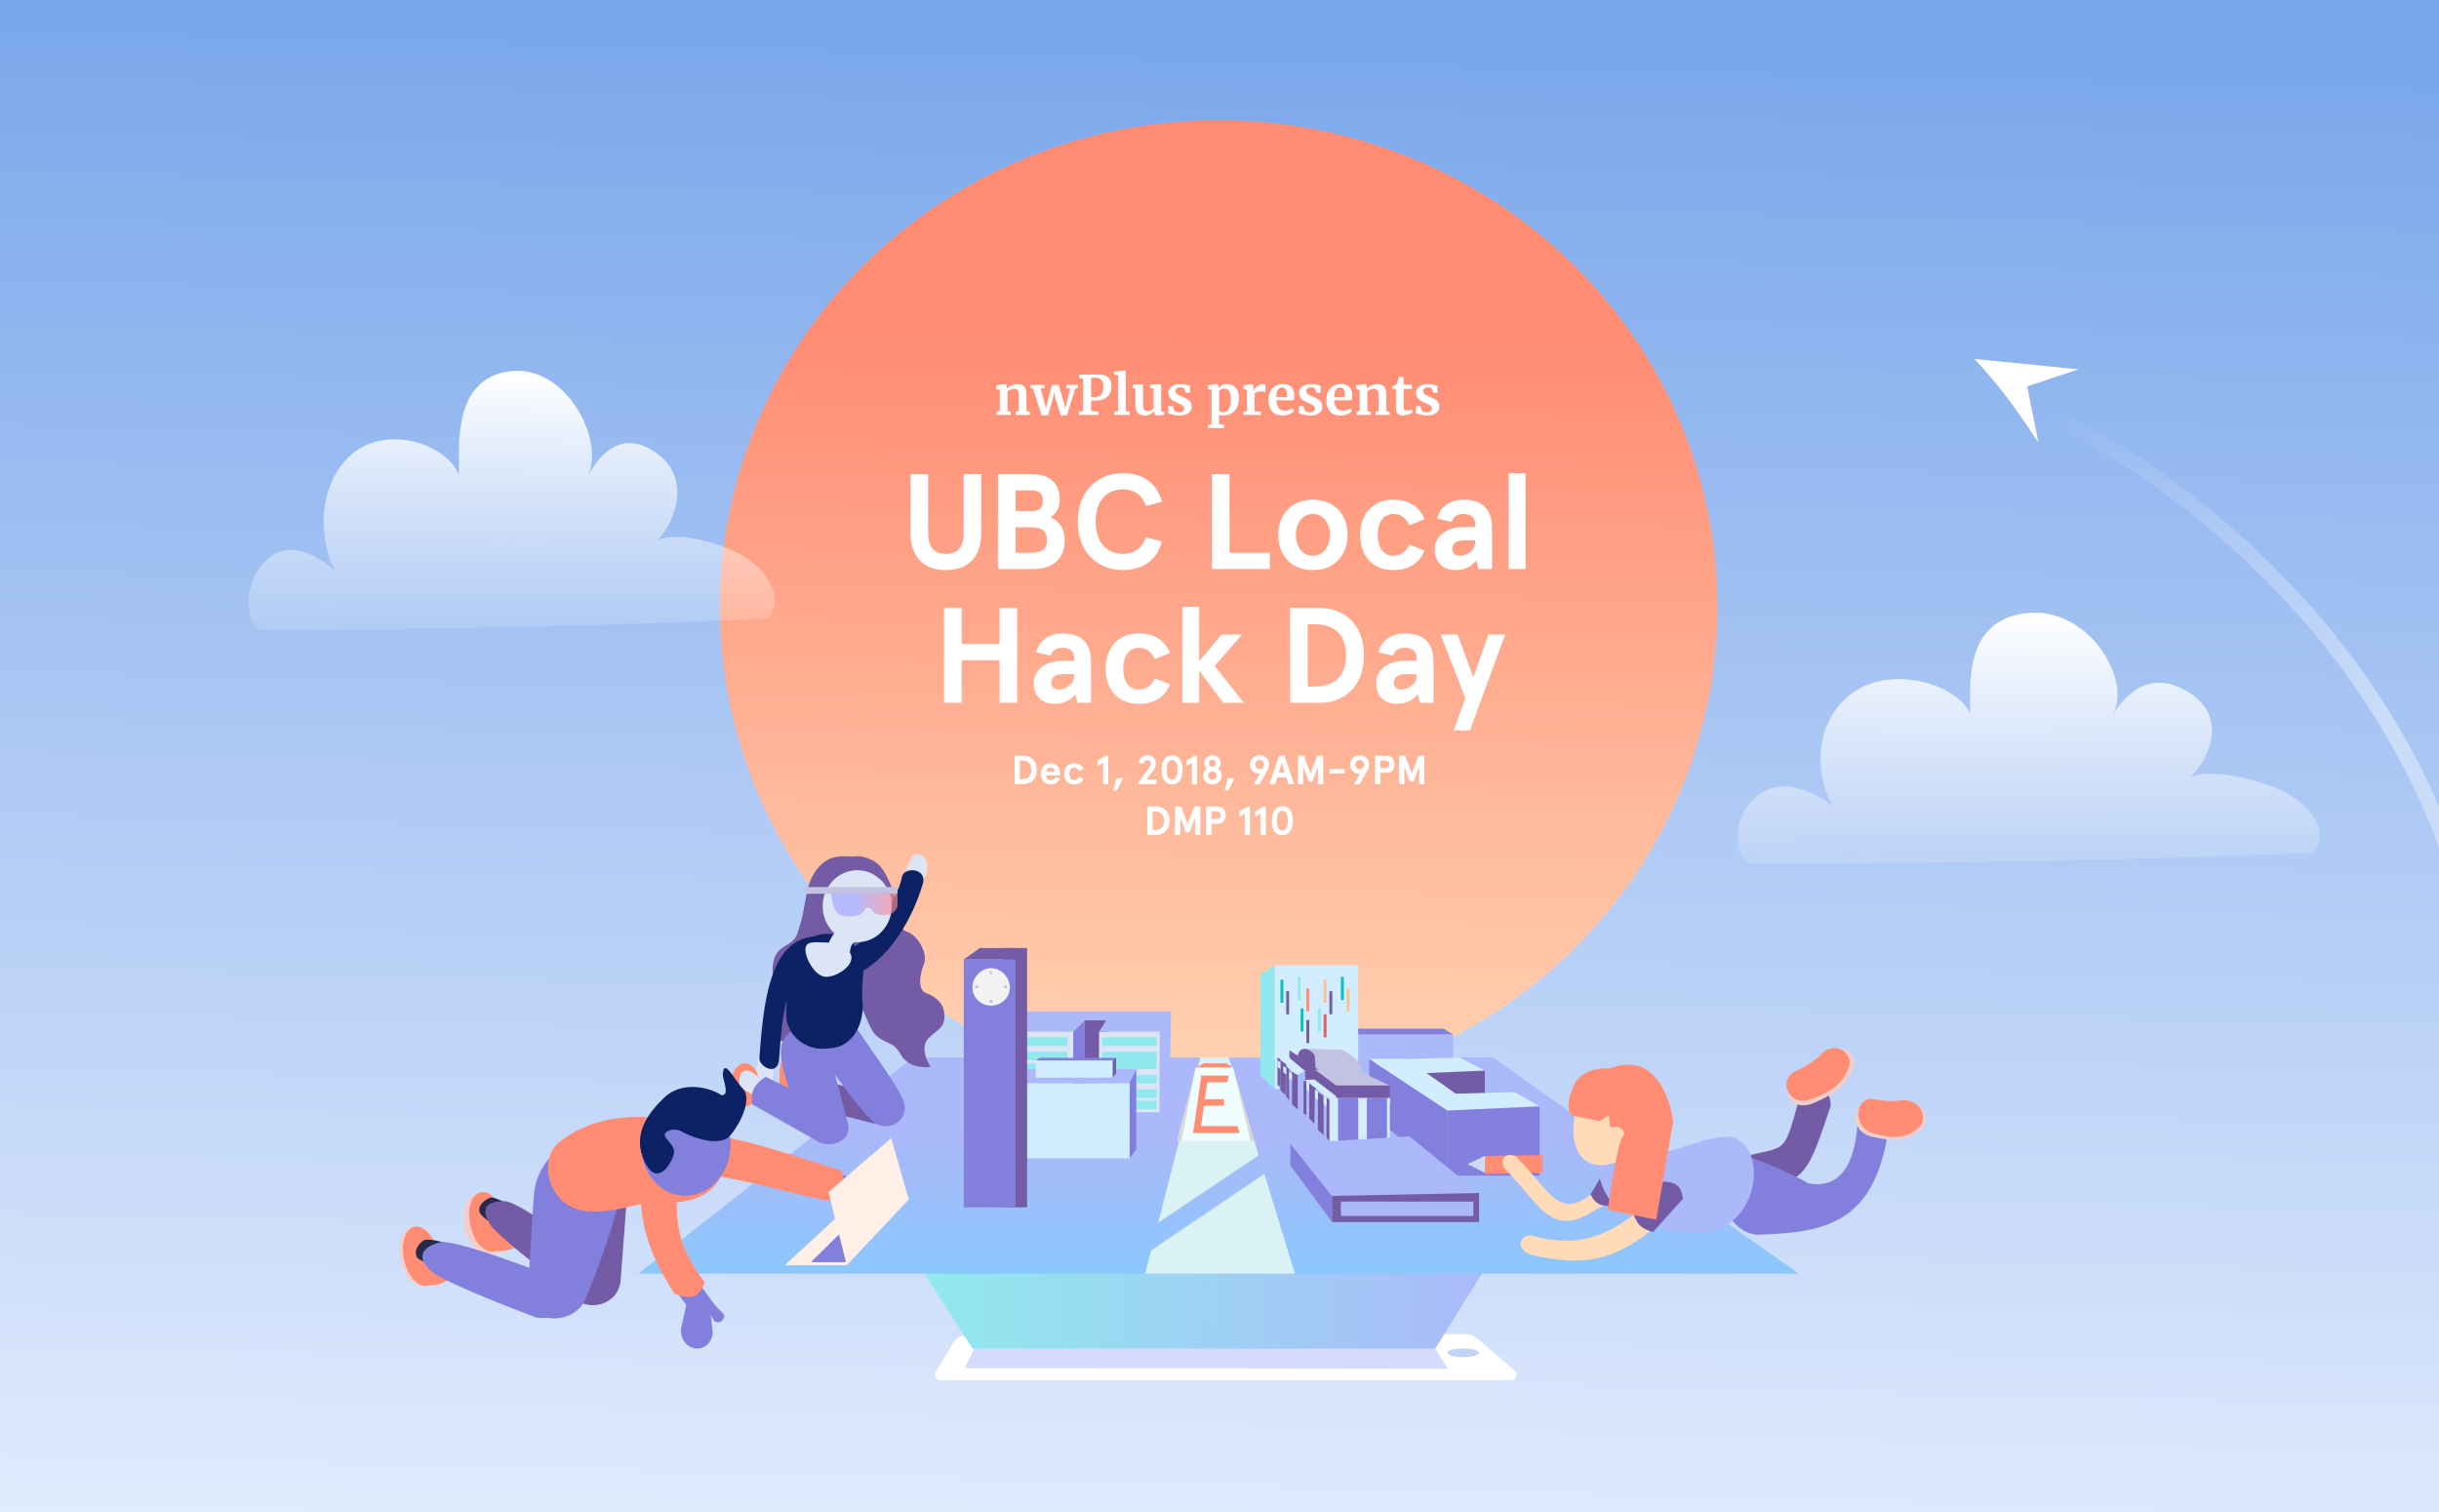 <svg width="1440" height="893" viewBox="0 0 1440 893" fill="none" xmlns="http://www.w3.org/2000/svg">
<rect width="1440" height="893" fill="#E6EFFF"/>
<path d="M0 0H1440V893H0V0Z" fill="url(#paint0_linear)" fill-opacity="0.7"/>
<ellipse cx="719.5" cy="358.5" rx="294.5" ry="287.5" fill="url(#paint1_linear)"/>
<path d="M590.279 230.248L588.231 229.672V227.464L593.543 226.792H593.639L594.439 227.432V228.68L594.407 229.448C595.154 228.744 596.124 228.136 597.319 227.624C598.514 227.112 599.719 226.856 600.935 226.856C602.236 226.856 603.25 227.101 603.975 227.592C604.722 228.061 605.255 228.808 605.575 229.832C605.895 230.856 606.055 232.243 606.055 233.992V242.824L608.007 243.08V245H599.751V243.08L601.479 242.824V233.992C601.479 232.883 601.404 232.019 601.255 231.4C601.106 230.76 600.828 230.301 600.423 230.024C600.039 229.725 599.484 229.576 598.759 229.576C597.543 229.576 596.242 230.099 594.855 231.144V242.792L596.775 243.08V245H588.423V243.08L590.279 242.792V230.248ZM608.38 227.24H616.636V229.064L614.396 229.448L616.764 237.96L617.532 241.448L618.236 237.928L621.116 227.24H624.988L628.156 237.928L628.924 241.448L629.692 237.96L631.932 229.48L629.596 229.064V227.24H636.444V229.064L634.812 229.416L629.948 245.256H626.268L623.036 234.888L622.3 231.08L621.724 234.888L618.748 245.256H615.036L609.916 229.416L608.38 229.064V227.24ZM639.511 223.624L637.111 223.208V221.224H641.943C642.391 221.224 643.084 221.203 644.023 221.16C645.26 221.075 646.38 221.032 647.383 221.032C649.602 221.032 651.351 221.309 652.631 221.864C653.932 222.397 654.85 223.176 655.383 224.2C655.938 225.203 656.215 226.483 656.215 228.04C656.215 230.728 655.372 232.819 653.687 234.312C652.023 235.805 649.708 236.552 646.743 236.552C645.57 236.552 644.727 236.52 644.215 236.456V242.76L648.503 243.08V245H636.983V243.08L639.511 242.76V223.624ZM644.183 234.408C644.674 234.515 645.506 234.568 646.679 234.568C648.108 234.568 649.25 234.077 650.103 233.096C650.978 232.093 651.415 230.44 651.415 228.136C651.415 226.344 651.02 225.043 650.231 224.232C649.463 223.4 648.279 222.984 646.679 222.984C646.082 222.984 645.463 223.027 644.823 223.112C644.524 223.155 644.311 223.176 644.183 223.176V234.408ZM660.155 221.608L657.787 221.192V219.464L663.707 218.76H663.771L664.635 219.368V242.824L666.971 243.08V245H657.915V243.08L660.155 242.792V221.608ZM683.606 245.32C682.902 245.32 682.39 245.171 682.07 244.872C681.75 244.573 681.59 244.125 681.59 243.528V242.664C681.014 243.368 680.204 243.997 679.158 244.552C678.113 245.085 677.068 245.352 676.022 245.352C673.974 245.352 672.513 244.829 671.638 243.784C670.764 242.717 670.326 240.968 670.326 238.536V229.512L668.726 229.064V227.24L674.166 226.824H674.198L674.838 227.272V238.536C674.838 240.093 675.03 241.181 675.414 241.8C675.798 242.419 676.513 242.728 677.558 242.728C678.817 242.728 679.99 242.237 681.078 241.256V229.512L678.934 229.032V227.24L684.726 226.824H684.79L685.558 227.272V243.016H687.35L687.318 244.84C687.233 244.861 686.838 244.947 686.134 245.096C685.43 245.245 684.588 245.32 683.606 245.32ZM693.164 242.376C693.335 242.632 693.719 242.877 694.316 243.112C694.935 243.325 695.553 243.432 696.172 243.432C697.175 243.432 697.921 243.229 698.412 242.824C698.924 242.397 699.18 241.843 699.18 241.16C699.18 240.456 698.871 239.891 698.252 239.464C697.633 239.016 696.588 238.472 695.116 237.832L694.22 237.448C692.748 236.829 691.649 236.083 690.924 235.208C690.199 234.333 689.836 233.203 689.836 231.816C689.836 230.856 690.124 230.003 690.7 229.256C691.276 228.488 692.087 227.891 693.132 227.464C694.177 227.037 695.383 226.824 696.748 226.824C697.751 226.824 698.604 226.888 699.308 227.016C700.033 227.144 700.791 227.315 701.58 227.528C702.007 227.677 702.327 227.763 702.54 227.784V231.976H700.012L699.276 229.544C699.148 229.331 698.86 229.139 698.412 228.968C697.964 228.797 697.452 228.712 696.876 228.712C696.001 228.712 695.297 228.904 694.764 229.288C694.252 229.651 693.996 230.163 693.996 230.824C693.996 231.421 694.177 231.923 694.54 232.328C694.903 232.712 695.297 233.011 695.724 233.224C696.151 233.437 696.94 233.789 698.092 234.28C699.244 234.771 700.193 235.24 700.94 235.688C701.708 236.136 702.337 236.723 702.828 237.448C703.34 238.152 703.596 239.016 703.596 240.04C703.596 241.619 702.977 242.899 701.74 243.88C700.503 244.861 698.721 245.352 696.396 245.352C695.308 245.352 694.327 245.256 693.452 245.064C692.599 244.872 691.607 244.616 690.476 244.296L689.772 244.072V239.848H692.428L693.164 242.376ZM731.495 235.528C731.495 237.32 731.122 238.963 730.375 240.456C729.65 241.949 728.573 243.144 727.143 244.04C725.735 244.915 724.05 245.352 722.087 245.352C721.661 245.352 721.213 245.309 720.743 245.224C720.295 245.16 719.933 245.075 719.655 244.968L719.751 247.624V250.536L722.727 250.92V252.744H713.223V250.92L715.303 250.536V230.248L713.223 229.672V227.464L718.503 226.792H718.567L719.367 227.432V229.224C719.901 228.563 720.626 227.987 721.543 227.496C722.461 227.005 723.463 226.76 724.551 226.76C726.578 226.76 728.242 227.485 729.543 228.936C730.845 230.365 731.495 232.563 731.495 235.528ZM722.887 229.416C722.247 229.416 721.639 229.555 721.063 229.832C720.487 230.109 720.05 230.419 719.751 230.76V242.632C719.901 242.845 720.199 243.027 720.647 243.176C721.117 243.325 721.629 243.4 722.183 243.4C723.57 243.4 724.669 242.803 725.479 241.608C726.311 240.392 726.727 238.493 726.727 235.912C726.727 233.736 726.375 232.115 725.671 231.048C724.967 229.96 724.039 229.416 722.887 229.416ZM734.112 243.112L736.224 242.856V230.248L734.176 229.672V227.464L739.136 226.792H739.232L740.032 227.432V228.136L739.936 230.728H740.032C740.181 230.301 740.533 229.779 741.088 229.16C741.643 228.52 742.336 227.965 743.168 227.496C744.021 227.005 744.939 226.76 745.92 226.76C746.389 226.76 746.795 226.824 747.136 226.952V231.752C746.496 231.304 745.717 231.08 744.8 231.08C743.243 231.08 741.888 231.496 740.736 232.328V242.824L744.448 243.112V245H734.112V243.112ZM757.238 245.352C754.422 245.352 752.321 244.531 750.934 242.888C749.569 241.224 748.886 238.963 748.886 236.104C748.886 234.184 749.238 232.52 749.942 231.112C750.668 229.704 751.681 228.627 752.982 227.88C754.284 227.133 755.788 226.76 757.494 226.76C759.628 226.76 761.27 227.325 762.422 228.456C763.574 229.565 764.172 231.155 764.214 233.224C764.214 234.632 764.129 235.677 763.958 236.36H753.558C753.644 238.301 754.102 239.816 754.934 240.904C755.766 241.971 756.95 242.504 758.486 242.504C759.318 242.504 760.172 242.365 761.046 242.088C761.942 241.811 762.646 241.48 763.158 241.096L763.958 242.856C763.382 243.475 762.444 244.051 761.142 244.584C759.862 245.096 758.561 245.352 757.238 245.352ZM759.734 234.44C759.777 233.843 759.798 233.384 759.798 233.064C759.798 230.227 758.849 228.808 756.95 228.808C755.905 228.808 755.094 229.224 754.518 230.056C753.942 230.888 753.622 232.349 753.558 234.44H759.734ZM770.32 242.376C770.491 242.632 770.875 242.877 771.472 243.112C772.091 243.325 772.709 243.432 773.328 243.432C774.331 243.432 775.077 243.229 775.568 242.824C776.08 242.397 776.336 241.843 776.336 241.16C776.336 240.456 776.027 239.891 775.408 239.464C774.789 239.016 773.744 238.472 772.272 237.832L771.376 237.448C769.904 236.829 768.805 236.083 768.08 235.208C767.355 234.333 766.992 233.203 766.992 231.816C766.992 230.856 767.28 230.003 767.856 229.256C768.432 228.488 769.243 227.891 770.288 227.464C771.333 227.037 772.539 226.824 773.904 226.824C774.907 226.824 775.76 226.888 776.464 227.016C777.189 227.144 777.947 227.315 778.736 227.528C779.163 227.677 779.483 227.763 779.696 227.784V231.976H777.168L776.432 229.544C776.304 229.331 776.016 229.139 775.568 228.968C775.12 228.797 774.608 228.712 774.032 228.712C773.157 228.712 772.453 228.904 771.92 229.288C771.408 229.651 771.152 230.163 771.152 230.824C771.152 231.421 771.333 231.923 771.696 232.328C772.059 232.712 772.453 233.011 772.88 233.224C773.307 233.437 774.096 233.789 775.248 234.28C776.4 234.771 777.349 235.24 778.096 235.688C778.864 236.136 779.493 236.723 779.984 237.448C780.496 238.152 780.752 239.016 780.752 240.04C780.752 241.619 780.133 242.899 778.896 243.88C777.659 244.861 775.877 245.352 773.552 245.352C772.464 245.352 771.483 245.256 770.608 245.064C769.755 244.872 768.763 244.616 767.632 244.296L766.928 244.072V239.848H769.584L770.32 242.376ZM791.426 245.352C788.61 245.352 786.509 244.531 785.122 242.888C783.757 241.224 783.074 238.963 783.074 236.104C783.074 234.184 783.426 232.52 784.13 231.112C784.855 229.704 785.869 228.627 787.17 227.88C788.471 227.133 789.975 226.76 791.682 226.76C793.815 226.76 795.458 227.325 796.61 228.456C797.762 229.565 798.359 231.155 798.402 233.224C798.402 234.632 798.317 235.677 798.146 236.36H787.746C787.831 238.301 788.29 239.816 789.122 240.904C789.954 241.971 791.138 242.504 792.674 242.504C793.506 242.504 794.359 242.365 795.234 242.088C796.13 241.811 796.834 241.48 797.346 241.096L798.146 242.856C797.57 243.475 796.631 244.051 795.33 244.584C794.05 245.096 792.749 245.352 791.426 245.352ZM793.922 234.44C793.965 233.843 793.986 233.384 793.986 233.064C793.986 230.227 793.037 228.808 791.138 228.808C790.093 228.808 789.282 229.224 788.706 230.056C788.13 230.888 787.81 232.349 787.746 234.44H793.922ZM802.748 230.248L800.7 229.672V227.464L806.012 226.792H806.108L806.908 227.432V228.68L806.876 229.448C807.622 228.744 808.593 228.136 809.788 227.624C810.982 227.112 812.188 226.856 813.404 226.856C814.705 226.856 815.718 227.101 816.444 227.592C817.19 228.061 817.724 228.808 818.044 229.832C818.364 230.856 818.524 232.243 818.524 233.992V242.824L820.476 243.08V245H812.22V243.08L813.948 242.824V233.992C813.948 232.883 813.873 232.019 813.724 231.4C813.574 230.76 813.297 230.301 812.892 230.024C812.508 229.725 811.953 229.576 811.228 229.576C810.012 229.576 808.71 230.099 807.324 231.144V242.792L809.244 243.08V245H800.892V243.08L802.748 242.792V230.248ZM828.113 245.288C826.769 245.288 825.777 244.979 825.137 244.36C824.497 243.741 824.177 242.76 824.177 241.416V229.672H822.097V228.008C822.268 227.944 822.577 227.837 823.025 227.688C823.473 227.517 823.814 227.379 824.049 227.272C824.412 226.995 824.721 226.515 824.977 225.832C825.169 225.384 825.521 224.275 826.033 222.504H828.593L828.721 227.208H833.617V229.672H828.753V238.664C828.753 239.859 828.785 240.701 828.849 241.192C828.913 241.683 829.052 242.003 829.265 242.152C829.478 242.28 829.852 242.344 830.385 242.344C830.918 242.344 831.473 242.291 832.049 242.184C832.625 242.056 833.105 241.907 833.489 241.736L834.097 243.528C833.5 243.976 832.625 244.381 831.473 244.744C830.321 245.107 829.201 245.288 828.113 245.288ZM839.351 242.376C839.522 242.632 839.906 242.877 840.503 243.112C841.122 243.325 841.741 243.432 842.359 243.432C843.362 243.432 844.109 243.229 844.599 242.824C845.111 242.397 845.367 241.843 845.367 241.16C845.367 240.456 845.058 239.891 844.439 239.464C843.821 239.016 842.775 238.472 841.303 237.832L840.407 237.448C838.935 236.829 837.837 236.083 837.111 235.208C836.386 234.333 836.023 233.203 836.023 231.816C836.023 230.856 836.311 230.003 836.887 229.256C837.463 228.488 838.274 227.891 839.319 227.464C840.365 227.037 841.57 226.824 842.935 226.824C843.938 226.824 844.791 226.888 845.495 227.016C846.221 227.144 846.978 227.315 847.767 227.528C848.194 227.677 848.514 227.763 848.727 227.784V231.976H846.199L845.463 229.544C845.335 229.331 845.047 229.139 844.599 228.968C844.151 228.797 843.639 228.712 843.063 228.712C842.189 228.712 841.485 228.904 840.951 229.288C840.439 229.651 840.183 230.163 840.183 230.824C840.183 231.421 840.365 231.923 840.727 232.328C841.09 232.712 841.485 233.011 841.911 233.224C842.338 233.437 843.127 233.789 844.279 234.28C845.431 234.771 846.381 235.24 847.127 235.688C847.895 236.136 848.525 236.723 849.015 237.448C849.527 238.152 849.783 239.016 849.783 240.04C849.783 241.619 849.165 242.899 847.927 243.88C846.69 244.861 844.909 245.352 842.583 245.352C841.495 245.352 840.514 245.256 839.639 245.064C838.786 244.872 837.794 244.616 836.663 244.296L835.959 244.072V239.848H838.615L839.351 242.376Z" fill="white"/>
<path d="M579.354 280H568.954V314.88C568.954 323.04 565.514 327.04 558.474 327.04C551.434 327.04 547.994 323.04 547.994 314.88V280H537.594V314.72C537.594 329.68 546.234 336.64 558.474 336.64C570.714 336.64 579.354 329.68 579.354 314.72V280ZM589.2 280V336H610.08C621.52 336 628.56 330 628.56 319.12C628.56 312 625.44 307.6 620.16 305.44C623.68 303.6 625.68 299.68 625.68 295.12C625.68 284.96 619.2 280 609.68 280H589.2ZM608.88 289.6C613.28 289.6 615.68 291.12 615.68 295.68C615.68 300.24 613.28 301.76 609.12 301.76H599.6V289.6H608.88ZM609.12 311.36C615.6 311.36 618.16 314.08 618.16 318.88C618.16 323.68 615.6 326.4 609.12 326.4H599.6V311.36H609.12ZM685.989 296.32C683.349 285.6 674.949 279.36 662.789 279.36C648.789 279.36 636.309 289.28 636.309 308C636.309 326.72 648.789 336.64 662.789 336.64C674.949 336.64 683.349 330.4 685.989 319.68L676.629 317.28C674.469 322.96 670.549 327.04 662.789 327.04C654.149 327.04 646.869 320.96 646.869 308C646.869 295.04 654.149 288.96 662.789 288.96C670.549 288.96 674.469 293.04 676.629 298.72L685.989 296.32ZM715.528 280V336H749.688V326.4H725.928V280H715.528ZM754.659 315.84C754.659 327.52 762.179 336.64 775.139 336.64C788.099 336.64 795.619 327.52 795.619 315.84C795.619 304.16 788.099 295.04 775.139 295.04C762.179 295.04 754.659 304.16 754.659 315.84ZM765.059 315.84C765.059 309.2 768.739 303.52 775.139 303.52C781.539 303.52 785.219 309.2 785.219 315.84C785.219 322.48 781.539 328.16 775.139 328.16C768.739 328.16 765.059 322.48 765.059 315.84ZM832.138 321.52C830.058 325.76 827.178 328.16 822.698 328.16C816.458 328.16 813.418 322.96 813.418 315.84C813.418 308.72 816.458 303.52 822.698 303.52C827.178 303.52 830.058 305.92 832.138 310.16L841.018 306.56C837.978 298.96 831.658 295.04 822.698 295.04C809.578 295.04 803.018 304.48 803.018 315.84C803.018 327.2 809.578 336.64 822.698 336.64C831.658 336.64 837.978 332.72 841.018 325.12L832.138 321.52ZM856.991 308.16C858.271 304.4 861.151 303.52 863.951 303.52C867.631 303.52 870.991 304.96 870.991 309.44V311.2H864.271C854.111 311.2 847.071 316.4 847.071 324.4C847.071 332.4 852.431 336.64 859.311 336.64C865.071 336.64 868.911 334.32 871.711 330.88L872.751 336H880.911V311.92C880.911 299.04 873.551 295.04 863.951 295.04C855.711 295.04 849.871 299.6 848.591 306.24L856.991 308.16ZM857.471 324.24C857.471 320.64 860.111 319.04 864.351 319.04H870.991V319.84C870.991 325.04 866.191 328.16 861.631 328.16C858.831 328.16 857.471 326.16 857.471 324.24ZM890.74 279.36V336H900.66V279.36H890.74ZM557.364 415H567.764V389.88H590.164V415H600.564V359H590.164V380.28H567.764V359H557.364V415ZM620.233 387.16C621.513 383.4 624.393 382.52 627.193 382.52C630.873 382.52 634.233 383.96 634.233 388.44V390.2H627.513C617.353 390.2 610.313 395.4 610.313 403.4C610.313 411.4 615.673 415.64 622.553 415.64C628.313 415.64 632.153 413.32 634.953 409.88L635.993 415H644.153V390.92C644.153 378.04 636.793 374.04 627.193 374.04C618.953 374.04 613.113 378.6 611.833 385.24L620.233 387.16ZM620.713 403.24C620.713 399.64 623.353 398.04 627.593 398.04H634.233V398.84C634.233 404.04 629.433 407.16 624.873 407.16C622.073 407.16 620.713 405.16 620.713 403.24ZM681.865 400.52C679.785 404.76 676.905 407.16 672.425 407.16C666.185 407.16 663.145 401.96 663.145 394.84C663.145 387.72 666.185 382.52 672.425 382.52C676.905 382.52 679.785 384.92 681.865 389.16L690.745 385.56C687.705 377.96 681.385 374.04 672.425 374.04C659.305 374.04 652.745 383.48 652.745 394.84C652.745 406.2 659.305 415.64 672.425 415.64C681.385 415.64 687.705 411.72 690.745 404.12L681.865 400.52ZM698.048 358.36V415H707.968V395.96L722.208 415H734.368L717.168 393.24L733.328 374.68H721.088L707.968 390.52V358.36H698.048ZM779.181 415C792.381 415 805.261 406.6 805.261 387C805.261 367.4 792.381 359 779.181 359H761.661V415H779.181ZM772.061 405.4V368.6H775.901C784.861 368.6 794.701 372.12 794.701 387C794.701 401.88 784.861 405.4 775.901 405.4H772.061ZM822.421 387.16C823.701 383.4 826.581 382.52 829.381 382.52C833.061 382.52 836.421 383.96 836.421 388.44V390.2H829.701C819.541 390.2 812.501 395.4 812.501 403.4C812.501 411.4 817.861 415.64 824.741 415.64C830.501 415.64 834.341 413.32 837.141 409.88L838.181 415H846.341V390.92C846.341 378.04 838.981 374.04 829.381 374.04C821.141 374.04 815.301 378.6 814.021 385.24L822.421 387.16ZM822.901 403.24C822.901 399.64 825.541 398.04 829.781 398.04H836.421V398.84C836.421 404.04 831.621 407.16 827.061 407.16C824.261 407.16 822.901 405.16 822.901 403.24ZM850.56 374.68L865.2 412.44L858.24 431.32H867.84L888.64 374.68H878.72L869.92 399.96L860.56 374.68H850.56Z" fill="white"/>
<path d="M604.287 463C608.247 463 612.111 460.48 612.111 454.6C612.111 448.72 608.247 446.2 604.287 446.2H599.031V463H604.287ZM602.151 460.12V449.08H603.303C605.991 449.08 608.943 450.136 608.943 454.6C608.943 459.064 605.991 460.12 603.303 460.12H602.151ZM625.875 456.688C625.875 454.048 624.267 450.712 620.235 450.712C616.083 450.712 614.427 454.096 614.427 456.952C614.427 459.808 616.083 463.192 620.235 463.192C623.163 463.192 624.795 461.8 625.731 459.664L623.331 458.776C622.611 460.024 621.771 460.648 620.403 460.648C618.555 460.648 617.619 459.256 617.547 457.912H625.875V456.688ZM620.235 453.256C621.819 453.256 622.563 454.36 622.827 455.56H617.619C617.835 454.408 618.723 453.256 620.235 453.256ZM637.014 458.656C636.39 459.928 635.526 460.648 634.182 460.648C632.31 460.648 631.398 459.088 631.398 456.952C631.398 454.816 632.31 453.256 634.182 453.256C635.526 453.256 636.39 453.976 637.014 455.248L639.678 454.168C638.766 451.888 636.87 450.712 634.182 450.712C630.246 450.712 628.278 453.544 628.278 456.952C628.278 460.36 630.246 463.192 634.182 463.192C636.87 463.192 638.766 462.016 639.678 459.736L637.014 458.656ZM652.97 446.2L648.05 449.08V452.344L651.266 450.424V463H654.29V446.2H652.97ZM657.255 466.744H659.343L663.063 459.496H659.055L657.255 466.744ZM672.095 463H682.775V460.216H676.871L680.975 454.864C681.983 453.544 682.415 452.224 682.415 450.88C682.415 448.048 680.591 446.008 677.399 446.008C674.591 446.008 672.527 447.928 672.359 450.472L675.143 451C675.335 449.584 676.127 448.792 677.327 448.792C678.695 448.792 679.391 449.632 679.391 451C679.391 451.96 679.103 452.776 678.095 454.048L672.095 461.8V463ZM691.996 446.008C687.988 446.008 685.804 449.224 685.804 454.6C685.804 459.976 687.988 463.192 691.996 463.192C696.004 463.192 698.188 459.976 698.188 454.6C698.188 449.224 696.004 446.008 691.996 446.008ZM691.996 448.792C694.204 448.792 695.212 450.856 695.212 454.6C695.212 458.344 694.204 460.408 691.996 460.408C689.788 460.408 688.78 458.344 688.78 454.6C688.78 450.856 689.788 448.792 691.996 448.792ZM705.423 446.2L700.503 449.08V452.344L703.719 450.424V463H706.743V446.2H705.423ZM715.796 446.008C712.94 446.008 710.972 448.096 710.972 450.592C710.972 451.96 711.524 453.16 712.532 453.952C711.164 454.72 710.324 456.088 710.324 457.984C710.324 461.248 712.868 463.192 715.796 463.192C718.724 463.192 721.268 461.248 721.268 457.984C721.268 456.088 720.404 454.72 719.036 453.952C720.044 453.16 720.62 451.96 720.62 450.592C720.62 448.096 718.652 446.008 715.796 446.008ZM715.796 455.56C717.164 455.56 718.244 456.424 718.244 457.984C718.244 459.544 717.164 460.408 715.796 460.408C714.428 460.408 713.348 459.544 713.348 457.984C713.348 456.424 714.428 455.56 715.796 455.56ZM715.796 448.552C717.02 448.552 717.812 449.392 717.812 450.64C717.812 451.912 717.02 452.776 715.796 452.776C714.572 452.776 713.78 451.912 713.78 450.64C713.78 449.392 714.572 448.552 715.796 448.552ZM723.091 466.744H725.179L728.899 459.496H724.891L723.091 466.744ZM743.907 456.952L740.259 463.192H743.619L748.515 454.432C748.995 453.592 749.331 452.488 749.331 451.48C749.331 448.336 746.883 446.008 743.715 446.008C740.499 446.008 738.099 448.36 738.099 451.48C738.099 454.744 740.451 456.952 743.523 456.952H743.907ZM743.715 454.168C742.275 454.168 741.123 453.208 741.123 451.48C741.123 449.848 742.275 448.792 743.715 448.792C745.131 448.792 746.307 449.848 746.307 451.48C746.307 453.208 745.155 454.168 743.715 454.168ZM760.658 463H764.018L758.33 446.2H755.21L749.522 463H752.882L754.106 459.04H759.434L760.658 463ZM756.77 450.328L758.546 456.16H754.994L756.77 450.328ZM766.305 463H769.425V452.632L772.641 461.464H774.897L778.113 452.632V463H781.233V446.2H777.729L773.769 456.688L769.809 446.2H766.305V463ZM784.947 456.688H793.899V454.096H784.947V456.688ZM802.969 456.952L799.321 463.192H802.681L807.577 454.432C808.057 453.592 808.393 452.488 808.393 451.48C808.393 448.336 805.945 446.008 802.777 446.008C799.561 446.008 797.161 448.36 797.161 451.48C797.161 454.744 799.513 456.952 802.585 456.952H802.969ZM802.777 454.168C801.337 454.168 800.185 453.208 800.185 451.48C800.185 449.848 801.337 448.792 802.777 448.792C804.193 448.792 805.369 449.848 805.369 451.48C805.369 453.208 804.217 454.168 802.777 454.168ZM818.18 456.424C821.732 456.424 823.436 454.24 823.436 451.312C823.436 448.384 821.732 446.2 818.18 446.2H811.844V463H814.964V456.424H818.18ZM818.06 453.544H814.964V449.08H818.06C819.428 449.08 820.268 449.776 820.268 451.312C820.268 452.848 819.428 453.544 818.06 453.544ZM826.047 463H829.167V452.632L832.383 461.464H834.639L837.855 452.632V463H840.975V446.2H837.471L833.511 456.688L829.551 446.2H826.047V463ZM682.639 493C686.599 493 690.463 490.48 690.463 484.6C690.463 478.72 686.599 476.2 682.639 476.2H677.383V493H682.639ZM680.503 490.12V479.08H681.655C684.343 479.08 687.295 480.136 687.295 484.6C687.295 489.064 684.343 490.12 681.655 490.12H680.503ZM693.765 493H696.885V482.632L700.101 491.464H702.357L705.573 482.632V493H708.693V476.2H705.189L701.229 486.688L697.269 476.2H693.765V493ZM718.453 486.424C722.005 486.424 723.709 484.24 723.709 481.312C723.709 478.384 722.005 476.2 718.453 476.2H712.117V493H715.237V486.424H718.453ZM718.333 483.544H715.237V479.08H718.333C719.701 479.08 720.541 479.776 720.541 481.312C720.541 482.848 719.701 483.544 718.333 483.544ZM736.665 476.2L731.745 479.08V482.344L734.961 480.424V493H737.985V476.2H736.665ZM746.04 476.2L741.12 479.08V482.344L744.336 480.424V493H747.36V476.2H746.04ZM757.106 476.008C753.098 476.008 750.914 479.224 750.914 484.6C750.914 489.976 753.098 493.192 757.106 493.192C761.114 493.192 763.298 489.976 763.298 484.6C763.298 479.224 761.114 476.008 757.106 476.008ZM757.106 478.792C759.314 478.792 760.322 480.856 760.322 484.6C760.322 488.344 759.314 490.408 757.106 490.408C754.898 490.408 753.89 488.344 753.89 484.6C753.89 480.856 754.898 478.792 757.106 478.792Z" fill="white"/>
<path d="M562.846 792.727C564.377 790.169 567.216 788.588 570.294 788.579L865.849 787.776C867.975 787.771 870.028 788.518 871.614 789.876L894.225 809.238C896.583 811.258 895.092 815 891.928 815H555.464C552.817 815 551.158 812.258 552.475 810.057L562.846 792.727Z" fill="white"/>
<path d="M873.283 798.771C873.283 800.216 869.097 801.388 863.934 801.388C858.771 801.388 854.585 800.216 854.585 798.771C854.585 797.325 858.771 796.283 863.934 796.283C869.097 796.283 873.283 797.325 873.283 798.771Z" fill="#C1D4F5"/>
<path d="M844.782 792.339H577.07L569.623 807.807L854.882 808.194L844.782 792.339Z" fill="url(#paint2_linear)" fill-opacity="0.5"/>
<g filter="url(#filter0_f)">
<path d="M888.581 729.927H531.615L574.101 796.284H847.41L888.581 729.927Z" fill="url(#paint3_linear)"/>
</g>
<path d="M376.93 752.046L539.184 624.436H881.52L1061.96 752.046H376.93Z" fill="url(#paint4_linear)"/>
<rect x="754.294" y="607.42" width="6.799" height="23.821" fill="#857895"/>
<rect x="759.394" y="610.823" width="98.591" height="18.716" fill="#ABB8F9"/>
<path d="M754.294 607.42H852.289L857.867 610.823H759.42L754.294 607.42Z" fill="#8280DC"/>
<path d="M515.612 663.333C520.482 664.583 525.375 661.906 526.541 657.355C527.706 652.803 524.702 648.101 519.832 646.851L493.328 640.052C486.349 638.262 476.829 638.322 475.338 644.886C474.057 650.525 481.419 654.562 487.413 656.099L515.612 663.333Z" fill="#735BA5"/>
<path d="M520.064 511.98C516.012 506.951 507.686 504.818 504.268 505.783C496.707 505.555 490.28 504.631 483.762 511.579C474.282 521.683 476.959 534.194 470.751 551.268C467.812 559.354 459.072 557.417 456.74 567.356C454.784 575.692 457.435 577.723 461.612 583.754C465.789 589.785 457.537 592.233 454.555 599.69C451.572 607.149 459.528 614.679 463.76 615.797C472.328 618.062 468.349 636.632 469.52 632.452C470.691 628.27 487.799 628.067 487.42 622.413C486.978 615.816 488.663 610.653 493.575 610.323C498.486 609.993 501.616 604.734 505.402 596.275C509.188 587.816 511.339 606.921 518.074 612.149C524.809 617.376 526.931 614.394 532.164 623.194C536.351 630.234 545.431 630.612 549.447 629.922C546.98 626.301 543.297 617.839 548.31 612.958C554.575 606.857 558.063 606.938 557.495 598.456C557.008 591.203 550.69 587.868 546.519 586.255C542.348 584.642 542.4 576.749 545.403 569.605C548.406 562.461 541.024 551.912 535.987 550.357C531.73 549.043 530.139 545.385 529.965 538.454C529.79 531.523 525.129 518.267 520.064 511.98Z" fill="#735BA5"/>
<path d="M454.932 619.543C457.236 626.618 456.767 633.434 456.096 640.438C455.626 645.343 444.299 644.962 446.827 629.901C447.94 623.273 448.206 621.266 454.932 619.543L454.932 619.543Z" fill="#DBE5F5"/>
<path d="M439.824 653.36C435.13 653.36 431.325 647.647 431.325 640.599C431.325 633.551 435.13 627.838 439.824 627.838C444.518 627.838 448.323 633.551 448.323 640.599C448.323 647.647 444.518 653.36 439.824 653.36Z" fill="#FF8C73"/>
<path d="M460.224 638.898C460.224 646.886 459.941 653.361 465.484 653.361C471.027 653.361 475.521 646.886 475.521 638.898C475.521 630.911 471.027 624.436 465.484 624.436C459.941 624.436 460.224 630.911 460.224 638.898Z" fill="#FF8C73"/>
<path d="M500.227 598.522L476.398 610.676C476.398 610.676 509.649 660.492 517.827 663.909C526.006 667.326 534.397 662.14 534.283 653.702C534.168 645.264 513.527 620.071 500.227 598.522Z" fill="#8280DC"/>
<path d="M444.105 633.104C436.517 629.398 435.814 637.326 436.828 642.006L447.34 648.046C449.74 647.38 452.082 644.239 452.627 639.903L444.105 633.104Z" fill="#DBE5F5"/>
<path d="M485.905 607.282C478.587 609.69 468.253 602.174 462.214 614.845C456.174 627.515 475.849 669.022 482.163 673.571C488.477 678.121 501.599 675.135 501.091 665.367L485.905 607.282Z" fill="#8280DC"/>
<path d="M451.997 635.799C444.954 640.64 443.261 644.221 444.118 652.102L484.02 674.629C495.211 676.684 499.242 667.559 497.446 658.1L451.997 635.799Z" fill="#8280DC"/>
<path d="M532.708 526.096C532.563 518.463 535.352 512.228 538.424 505.898C540.575 501.466 552.786 506.533 544.999 519.692C541.571 525.483 540.61 527.266 532.709 526.097L532.708 526.096Z" fill="#DBE5F5"/>
<path fill-rule="evenodd" clip-rule="evenodd" d="M509.827 572.972C525.644 563.918 538.512 543.152 544.841 521.937C547.667 512.464 533.535 511.525 532.476 517.953C531.017 526.803 520.269 546.657 505.037 558.708C501.381 554.492 495.958 551.728 489.848 551.412C486.435 551.235 483.153 551.839 480.182 553.068C453.816 555.374 450.622 594.24 448.332 624.821C447.969 629.66 459.273 636.279 460.009 625.173C460.86 612.328 461.876 600.53 464.567 590.168C464.38 592.721 464.236 595.309 464.141 598.055C463.707 610.589 474.83 620.231 487.435 619.218L490.675 618.958C503.765 617.905 510.512 603.99 509.229 591.029C508.711 585.799 509.144 580.84 509.688 574.596L509.801 573.309C509.81 573.196 509.819 573.084 509.827 572.972Z" fill="#0C2264"/>
<path d="M506.118 556.376C494.852 556.376 485.72 546.854 485.72 535.107C485.72 523.361 494.852 513.839 506.118 513.839C517.383 513.839 526.516 523.361 526.516 535.107C526.516 546.854 517.383 556.376 506.118 556.376Z" fill="#DBE5F5"/>
<path d="M475.521 525.749H529.915" stroke="#C2C2E1" stroke-width="4"/>
<path d="M529.916 527.45H490.819C490.819 530.029 491.869 536.55 494.312 539.128C496.756 541.707 506.53 541.707 508.973 539.128C511.417 536.55 511.799 534.117 515.255 537.764C516.069 539.483 518.675 540.342 522.585 540.342C526.495 540.342 529.101 537.764 529.916 535.185V527.45Z" fill="url(#paint5_linear)" fill-opacity="0.8"/>
<path d="M510.028 553.91C510.028 553.91 508.742 543.764 501.046 546.153C493.35 548.543 490.477 552.143 487.484 561.886L500.848 567.624C502.709 557.977 501.149 556.4 510.028 553.91Z" fill="#DBE5F5"/>
<path d="M475.52 560.773C475.52 566.372 481.51 576.794 487.699 576.794C493.889 576.794 502.718 571.078 502.718 565.479C502.718 559.88 493.889 556.517 487.699 556.517C481.51 556.517 475.52 555.173 475.52 560.773Z" fill="#DBE5F5"/>
<path fill-rule="evenodd" clip-rule="evenodd" d="M708.724 624.436H725.454L743.116 682.169L683.785 721.988L708.724 624.436ZM679.613 738.309L676.102 752.046H764.493L746.487 693.188L679.613 738.309Z" fill="#DBF2F5"/>
<path d="M684.601 609.29L691.4 597.212L690.55 640.798L684.601 658.465V609.29Z" fill="#ABB8F9"/>
<rect x="640.404" y="602.315" width="13.599" height="30.627" fill="#735BA5"/>
<rect x="648.903" y="609.121" width="35.697" height="47.641" fill="#DBE5F5"/>
<path d="M633.639 609.164L640.472 602.293V650.112L633.639 655.38V609.164Z" fill="#8280DC"/>
<rect x="580.91" y="609.121" width="52.695" height="54.447" fill="#DBE5F5"/>
<path d="M592.081 597.212H645.51L633.848 609.122H580.91L592.081 597.212Z" fill="#ABB8F9"/>
<path d="M643.267 597.212H691.605L688.828 602.316H640.404L643.267 597.212Z" fill="#ABB8F9"/>
<path d="M654.275 600.614L689.699 601.764L686.246 609.122H648.903L654.275 600.614Z" fill="#ABB8F9"/>
<rect x="586.01" y="621.032" width="44.196" height="5.104" fill="#91E9EE"/>
<rect x="586.01" y="612.524" width="44.196" height="5.104" fill="#91E9EE"/>
<rect x="586.01" y="627.838" width="44.196" height="5.104" fill="#91E9EE"/>
<rect x="650.604" y="621.032" width="32.297" height="5.104" fill="#91E9EE"/>
<rect x="650.604" y="612.524" width="32.297" height="5.104" fill="#91E9EE"/>
<rect x="650.604" y="626.136" width="32.297" height="5.104" fill="#91E9EE"/>
<rect x="650.604" y="643.151" width="32.297" height="5.104" fill="#91E9EE"/>
<rect x="650.604" y="634.644" width="32.297" height="5.104" fill="#91E9EE"/>
<rect x="650.604" y="649.957" width="32.297" height="5.104" fill="#91E9EE"/>
<rect x="586.01" y="646.554" width="44.196" height="5.104" fill="#CDDCF4"/>
<rect x="586.01" y="636.345" width="44.196" height="5.104" fill="#CDDCF4"/>
<rect x="586.01" y="653.359" width="44.196" height="5.104" fill="#CDDCF4"/>
<path d="M600.813 631.241H671.002L667.278 639.749H594.51L600.813 631.241Z" fill="#ABB8F9"/>
<path d="M656.826 626.123L658.932 624.593L658.932 633.8L656.826 636.301L656.826 626.123Z" fill="#735BA5"/>
<rect x="611.508" y="626.088" width="45.339" height="10.257" fill="#D1EDFF"/>
<path d="M613.859 624.596H658.931L656.852 626.137H611.508L613.859 624.596Z" fill="#8280DC"/>
<path d="M666.9 639.601L670.887 631.27L670.887 678.698L666.9 683.981L666.9 639.601Z" fill="#8280DC"/>
<rect x="594.51" y="639.748" width="72.385" height="44.238" fill="#D1EDFF"/>
<rect x="840.986" y="632.02" width="35.667" height="28.146" fill="#735BA5"/>
<path d="M825.688 625.495L861.721 624.436L876.683 632.14L838.826 633.771L825.688 625.495Z" fill="#D1EDFF"/>
<path fill-rule="evenodd" clip-rule="evenodd" d="M859.461 645.776L830.399 625.242H808.359L853.895 659.632L872.223 655.055L908.979 653.224L894.138 644.853L859.461 645.776Z" fill="#D1EDFF"/>
<path d="M808.414 625.371L854.585 655.8V694.194L808.414 657.514V625.371Z" fill="#8280DC"/>
<rect x="752.594" y="569.988" width="49.295" height="73.163" fill="#D1EDFF"/>
<path d="M766.193 576.794H767.893V590.406H766.193V576.794Z" fill="#91E9EE"/>
<path d="M771.293 583.6H772.993V597.211H771.293V583.6Z" fill="#FF8C73"/>
<path d="M744.095 575.44L752.594 569.988V643.152L744.095 635.07L744.095 575.44Z" fill="#91E9EE"/>
<path d="M755.994 578.495H757.694V592.107H755.994V578.495Z" fill="#06C1C0"/>
<path d="M759.394 585.301H761.093V598.913H759.394V585.301Z" fill="#735BA5"/>
<path d="M778.093 595.51H779.793V609.122H778.093V595.51Z" fill="#91E9EE"/>
<path d="M781.492 598.912H783.192V612.524H781.492V598.912Z" fill="#E16161"/>
<path d="M767.893 595.51H769.592V609.122H767.893V595.51Z" fill="#06C1C0"/>
<path d="M771.293 602.315H772.993V615.927H771.293V602.315Z" fill="#735BA5"/>
<path d="M791.69 576.794H793.39V590.406H791.69V576.794Z" fill="#06C1C0"/>
<path d="M795.091 583.6H796.791V597.211H795.091V583.6Z" fill="#FBC28E"/>
<path d="M781.492 578.495H783.192V592.107H781.492V578.495Z" fill="#FBC28E"/>
<path d="M784.892 585.301H786.591V598.913H784.892V585.301Z" fill="#735BA5"/>
<rect x="761.093" y="622.733" width="28.897" height="5.104" fill="#C2C2E1"/>
<path d="M772.435 619.333L790.463 619.794C792.321 619.841 794.111 620.474 795.554 621.595L800.425 625.377C807.463 630.841 801.777 641.63 793.002 639.465L769.736 633.722C761.356 630.989 763.584 619.107 772.435 619.333Z" fill="#C2C2E1"/>
<path d="M766.345 623.779C767.166 615.488 775.89 620.768 776.298 623.779C776.705 626.791 778.092 663.568 778.092 663.568L768.303 654.057C768.303 654.057 765.524 632.071 766.345 623.779Z" fill="#735BA5"/>
<path d="M761.341 620.179L790.826 640.102L791.018 654.813L761.295 627.281L761.341 620.179Z" fill="#735BA5"/>
<path d="M766.193 629.539L770.366 632.294L771.293 655.061H766.193V629.539Z" fill="#ABB8F9"/>
<path d="M766.193 629.539L770.366 632.294L771.293 655.061H766.193V629.539Z" fill="#ABB8F9"/>
<path d="M769.593 638.047L784.891 651.01V675.479L769.593 657.492V638.047Z" fill="#ABB8F9"/>
<path d="M783.191 648.256L786.591 650.552V675.479L783.191 671.872V648.256Z" fill="#735BA5"/>
<path d="M778.093 644.853L781.492 647.227V670.375L778.093 667.024V644.853Z" fill="#735BA5"/>
<path d="M772.992 639.748L776.392 642.306L776.03 663.569L772.992 660.412V639.748Z" fill="#735BA5"/>
<path d="M769.593 638.047L771.293 639.294V658.465L769.593 657.535V638.047Z" fill="#735BA5"/>
<path d="M771.293 638.047L772.993 639.493V644.853L771.293 643.321V638.047Z" fill="#D1EDFF"/>
<path d="M776.393 643.151L778.092 644.598V649.957L776.393 648.001V643.151Z" fill="#D1EDFF"/>
<path d="M781.492 646.554L783.192 648.117V653.36L781.492 651.796V646.554Z" fill="#D1EDFF"/>
<path d="M754.294 624.436L766.193 635.631V656.764L754.294 641.229V624.436Z" fill="#ABB8F9"/>
<path d="M762.793 632.942L766.193 634.808V655.062L762.793 652.13V632.942Z" fill="#735BA5"/>
<path d="M759.394 629.539L761.093 631.439V649.957L759.394 647.276V629.539Z" fill="#735BA5"/>
<path d="M755.994 626.136L759.394 628.328L759.032 646.553L755.994 643.847V626.136Z" fill="#735BA5"/>
<path d="M754.294 624.436L755.994 625.475V641.45L754.294 640.676V624.436Z" fill="#735BA5"/>
<path d="M754.294 626.136L755.994 627.22V631.24L754.294 630.092V626.136Z" fill="#D1EDFF"/>
<path d="M757.693 629.539L759.393 630.624V634.643L757.693 633.176V629.539Z" fill="#D1EDFF"/>
<path d="M761.093 632.942L762.793 634.115V638.047L761.093 636.874V632.942Z" fill="#D1EDFF"/>
<rect x="786.592" y="648.256" width="33.997" height="3.403" fill="#DBE5F5"/>
<path d="M761.017 624.354L770.438 632.386L766.021 634.639L755.047 624.355L761.017 624.354Z" fill="#D1EDFF"/>
<path d="M776.158 637.491L790.771 648.727L787.416 651.102L770.511 637.577L776.158 637.491Z" fill="#D1EDFF"/>
<rect x="784.892" y="648.256" width="35.697" height="28.925" fill="#D1EDFF"/>
<rect x="789.991" y="648.256" width="11.899" height="25.522" fill="#8280DC"/>
<rect x="806.989" y="648.256" width="11.899" height="25.522" fill="#8280DC"/>
<path d="M776.312 631.597L803.926 633.108L820.666 641.095L789.029 641.07L776.312 631.597Z" fill="#C2C2E1"/>
<rect x="788.882" y="640.947" width="31.706" height="7.308" fill="#735BA5"/>
<path d="M761.839 675.196L786.458 706.211L786.458 721.6L761.839 688.13L761.839 675.196Z" fill="#8280DC"/>
<rect x="786.468" y="704.404" width="86.814" height="17.18" fill="#735BA5"/>
<rect x="791.69" y="709.509" width="78.192" height="5.104" fill="#ABB8F9"/>
<rect x="791.69" y="712.912" width="78.192" height="5.104" fill="#ABB8F9"/>
<path d="M1026.82 683.549C1022.67 700.535 1031.42 695.26 1031.15 699.035C1066.46 703.749 1068.48 688.879 1080.88 652.904C1081.02 640.701 1067.75 638.18 1064.17 642.305C1052.03 683.786 1057.65 675.679 1026.82 683.549Z" fill="#735BA5"/>
<path d="M1041.47 687.633C1029 698.29 1038.27 726.242 1035.89 729.065C1076.45 728.251 1104.01 722.648 1113.57 674.727C1117.07 657.179 1101.96 646.602 1096.68 664.093C1092.5 715.384 1060.71 698.462 1041.47 687.633Z" fill="#8280DC"/>
<path d="M1014.94 693.872C1015.82 687.162 1019.5 680.773 1026.05 681.766C1035.45 683.196 1049.5 689.509 1063.53 696.415C1079.46 704.251 1076.67 719.161 1058.97 720.472C1054.98 720.767 1051.23 722.456 1047.93 724.802C1046.85 725.574 1045.82 726.237 1044.83 726.804C1028.67 736.069 1012.47 712.582 1014.94 693.872Z" fill="#8280DC"/>
<path d="M944.405 671.393L957.063 664.12C956.059 675.488 960.158 674.832 967.518 684.103C966.467 691.988 963.611 693.467 954.859 691.376C948.335 684.044 943.198 684.243 944.405 671.393Z" fill="#FFDBBA"/>
<path d="M1060.98 634.932C1069.34 630.546 1074.09 627.443 1078.22 622.777C1082.21 618.27 1089.47 617.834 1093.12 622.766C1094.75 624.967 1095.29 627.818 1094.31 630.33C1090.24 640.789 1084.07 645.59 1070.92 651.281C1056.18 657.662 1049.98 640.706 1060.98 634.932Z" fill="#F3CECA"/>
<path d="M1059.79 632.719C1067.26 629.022 1071.65 626.31 1075.32 622.347C1079.37 617.965 1086.58 617.426 1090.3 622.329C1091.92 624.465 1092.52 627.229 1091.64 629.692C1088.12 639.507 1082.36 643.87 1069.97 648.819C1056.03 654.389 1049.42 637.849 1059.79 632.719Z" fill="#FF8C73"/>
<path d="M1105.43 650.941C1113.18 652.016 1118.2 652.262 1123.08 651.21C1129.42 649.843 1136.37 653.378 1136.92 659.974C1137.15 662.757 1136.17 665.54 1134.02 667.257C1125.84 673.805 1118.62 674.242 1105.5 671.293C1090.68 667.959 1093.88 649.339 1105.43 650.941Z" fill="#F3CECA"/>
<path d="M1106.13 649.088C1112.78 650.207 1117.24 650.573 1121.43 649.847C1127.73 648.754 1134.68 652.149 1135.3 658.76C1135.55 661.461 1134.68 664.177 1132.68 665.891C1125.28 672.22 1118.64 672.52 1106.55 669.365C1092.84 665.789 1095.47 647.293 1106.13 649.088Z" fill="#FF8C73"/>
<rect x="592.81" y="559.779" width="13.599" height="153.107" fill="#735BA5"/>
<path d="M578.475 559.779H596.77L599.609 566.585H569.012L578.475 559.779Z" fill="#735BA5"/>
<rect x="569.012" y="566.585" width="30.597" height="146.327" fill="#8280DC"/>
<path d="M596.209 583.129C596.209 589.027 591.262 593.808 585.16 593.808C579.058 593.808 574.111 589.027 574.111 583.129C574.111 577.232 579.058 571.688 585.16 571.688C591.262 571.688 596.209 577.232 596.209 583.129Z" fill="#F2F2F2"/>
<rect x="584.31" y="590.405" width="1.7" height="1.701" fill="#C2C2E1"/>
<path d="M584.31 573.391H585.684V575.092H584.31V573.391Z" fill="#C2C2E1"/>
<path d="M575.811 581.897V583.514H577.51V581.897H575.811Z" fill="#C2C2E1"/>
<path d="M592.81 583.538V581.897H594.509V583.538H592.81Z" fill="#C2C2E1"/>
<path d="M705.926 630.802H728.178L740.695 673.778H738.185H694.8L705.926 630.802Z" fill="#D8D8D8"/>
<path d="M705.923 630.338H728.067L738.231 673.778H697.578L705.923 630.338Z" fill="#F0FFFD"/>
<path d="M709.292 635.057L713.309 635.532L708.516 668.771L704.472 668.905L709.292 635.057Z" fill="#FF8C73"/>
<path d="M725.396 635.083L724.673 639.02L709.051 639.156L709.293 635.1L725.396 635.083Z" fill="#FF8C73"/>
<rect width="3.804" height="13.725" transform="matrix(0.008 1 -1 0.008 722.685 649.023)" fill="#FF8C73"/>
<path d="M730.63 664.944L731.837 668.977L704.462 668.959L705.311 664.892L730.63 664.944Z" fill="#FF8C73"/>
<path d="M710.801 627.838H724.125L727.626 630.341H706.596L710.801 627.838Z" fill="#FF8C73"/>
<path d="M274.342 725.377C276.521 735 282.74 741.79 288.234 740.544C293.727 739.298 296.414 730.487 294.235 720.864C292.056 711.241 285.837 704.451 280.343 705.697C274.85 706.943 272.163 715.754 274.342 725.377Z" fill="#F3CECA"/>
<path d="M291.73 740.133C298.3 740.31 303.717 737.027 303.831 732.8C303.945 728.572 298.712 725.002 292.143 724.825C285.573 724.648 280.156 727.931 280.042 732.158C279.928 736.385 285.161 739.955 291.73 740.133Z" fill="#F3CECA"/>
<path d="M504.436 708.144C504.414 705.327 506.438 702.843 509.369 702.092L519.479 699.5C524.58 698.192 529.661 701.605 529.905 706.504C530.126 710.947 526.23 714.639 521.435 714.531L510.957 714.294C507.347 714.213 504.463 711.493 504.436 708.144Z" fill="#857895"/>
<path d="M506.641 711.103C507.061 710.303 508.103 709.971 509.116 710.316L516.967 712.99C518.681 713.574 519.65 715.322 519.035 716.724C518.44 718.083 516.608 718.533 515.055 717.7L507.714 713.769C506.644 713.196 506.165 712.008 506.641 711.103Z" fill="#857895"/>
<path d="M277.741 723.675C279.92 733.298 286.14 740.088 291.633 738.842C297.126 737.596 299.813 728.785 297.635 719.162C295.456 709.539 289.236 702.749 283.743 703.995C278.249 705.241 275.562 714.052 277.741 723.675Z" fill="#FF8C73"/>
<path d="M295.033 716.497C285.801 718.202 279.214 724.453 280.321 730.46C281.428 736.466 289.809 739.954 299.041 738.249C308.274 736.545 314.86 730.294 313.754 724.287C312.647 718.28 304.265 714.793 295.033 716.497Z" fill="#FF8C73"/>
<path d="M289.022 707.325C291.349 706.287 297.368 709.524 301.742 712.23C304.504 713.939 304.712 717.998 302.319 720.956C299.505 724.435 294.917 725.586 291.765 723.437C287.881 720.79 283.354 717.334 283.016 715.397C282.417 711.962 285.189 709.037 289.022 707.325Z" fill="#282A4B"/>
<path d="M298.45 709.334C306.317 709.729 342.472 736.17 359.482 748.922C364.388 752.6 365.311 759.467 361.589 764.095C356.896 769.932 348.318 770.956 342.101 766.359C325.175 753.843 294.396 730.556 289.584 723.233C282.89 713.045 288.077 708.813 298.45 709.334Z" fill="#735BA5"/>
<path d="M342.078 698.81C342.531 692.334 348.106 687.328 354.788 687.396C363.887 687.49 371.021 695.024 370.357 703.838L366.423 756.059C365.342 770.405 346.695 775.993 337.467 764.737L342.078 698.81Z" fill="#735BA5"/>
<path d="M410.163 765.362C414.335 764.296 418.551 767.439 419.096 772.022L420.688 785.404C421.304 790.578 418.094 795.254 413.314 796.146C406.623 797.394 400.737 790.794 402.273 783.765L405.111 770.778C405.699 768.087 407.639 766.006 410.163 765.362Z" fill="#8280DC"/>
<path d="M236.945 744.093C239.124 753.716 245.344 760.506 250.837 759.26C256.331 758.014 259.018 749.203 256.839 739.58C254.66 729.957 248.44 723.167 242.947 724.413C237.453 725.659 234.766 734.47 236.945 744.093Z" fill="#F3CECA"/>
<path d="M250.934 758.849C257.504 759.027 262.921 755.744 263.035 751.516C263.149 747.289 257.916 743.719 251.347 743.542C244.778 743.364 239.36 746.647 239.246 750.875C239.132 755.102 244.365 758.672 250.934 758.849Z" fill="#F3CECA"/>
<path d="M238.644 744.093C240.823 753.716 247.043 760.506 252.536 759.26C258.03 758.014 260.717 749.203 258.538 739.58C256.359 729.957 250.139 723.167 244.646 724.413C239.153 725.659 236.466 734.47 238.644 744.093Z" fill="#FF8C73"/>
<path d="M254.335 758.849C260.904 759.027 266.322 755.744 266.436 751.516C266.549 747.289 261.316 743.719 254.747 743.542C248.178 743.364 242.76 746.647 242.646 750.875C242.533 755.102 247.766 758.672 254.335 758.849Z" fill="#FF8C73"/>
<rect width="34.018" height="13.603" transform="matrix(0.591 0.806 -0.806 0.592 402.949 744.512)" fill="#8280DC"/>
<path d="M416.545 768.034C417.518 767.354 418.752 767.368 419.451 768.067L426.888 775.509C428.055 776.676 427.725 778.727 426.173 779.96C424.619 781.192 422.501 781.082 421.578 779.72L415.698 771.042C415.084 770.135 415.462 768.791 416.545 768.034Z" fill="#8280DC"/>
<path d="M489.255 690.792L521.198 702.439L515.286 713.368L484.019 705.18L489.255 690.792Z" fill="#8280DC"/>
<path d="M378.859 680.062L402.392 675.928C398.251 714.308 395.81 730.684 416.158 757.239C412.577 765.099 409.897 768.386 398.139 763.91C379.701 734.717 375.819 716.25 378.859 680.062Z" fill="#FF8C73"/>
<path d="M417.251 669.068L411.958 692.651C449.024 698.058 458.108 703.058 489.517 709.171C497.288 705.817 500.604 703.223 496.946 691.227C463.079 680.936 451.506 675.857 417.251 669.068Z" fill="#FF8C73"/>
<path d="M249.611 732.68C251.561 731.062 258.157 732.53 263.088 733.95C266.258 734.863 267.589 738.739 266.076 742.238C264.3 746.346 260.157 748.678 256.494 747.438C252.06 745.937 246.833 743.842 245.992 742.078C244.492 738.93 246.377 735.363 249.611 732.68Z" fill="#282A4B"/>
<path d="M315.142 706.303C315.971 693.049 323.684 681.205 335.455 675.113C351.62 666.747 370.683 671.037 368.998 689.194C366.902 711.79 355.592 742.482 345.921 766.606C340.309 780.606 319.509 782.809 311.143 770.271L315.142 706.303Z" fill="#8280DC"/>
<path d="M327.096 702.796C321.712 693.164 322.047 680.795 330.591 674.079C351.185 657.892 379.918 656.238 408.461 663.795C425.153 668.215 428.112 679.31 426.665 689.669C424.658 704.039 409.492 710.396 395.169 710.054C387.075 709.861 381.233 710.2 376.58 711.348C357.578 716.034 336.814 720.18 327.096 702.796Z" fill="#FF8C73"/>
<path d="M403.12 706.048C417.643 706.958 430.247 694.39 431.273 677.978C432.299 661.565 421.358 647.522 406.835 646.613C392.312 645.703 379.707 658.271 378.681 674.684C377.655 691.096 388.597 705.139 403.12 706.048Z" fill="#8280DC"/>
<path d="M259.562 733.569C267.228 731.531 308.05 746.774 327.596 754.367C333.344 756.6 335.969 763.286 333.451 769.11C330.281 776.444 322.109 780.09 314.85 777.327C295.487 769.955 260.581 756.175 254.243 750.324C245.382 742.144 249.408 736.269 259.562 733.569Z" fill="#8280DC"/>
<path d="M431.09 670.489C425.387 677.279 410.311 672.166 403.486 668.76C401.948 667.567 397.866 665.775 393.847 668.157C388.822 671.133 399.133 675.07 397.876 681.104C396.619 687.138 387.795 701.631 380.436 685.654C373.077 669.677 382.66 657.112 392.477 647.853C402.293 638.594 417.949 641.455 425.982 646.66C431.24 646.989 426.567 637.293 426.743 634.483C427.382 624.254 433.169 637.236 438.543 642.745C443.917 648.254 438.219 662.002 431.09 670.489Z" fill="#0C2264"/>
<path d="M505.871 707.968L536.714 707.807L499.956 746.941H463.621L505.871 707.968Z" fill="#FFEFE7"/>
<path d="M505.871 707.968L536.714 707.807L499.956 746.941H463.621L505.871 707.968Z" fill="#FFEFE7"/>
<path d="M513.368 711.21L531.616 711.21L498.842 745.239H478.921L513.368 711.21Z" fill="#8280DC"/>
<path d="M513.368 711.21L531.616 711.21L498.842 745.239H478.921L513.368 711.21Z" fill="#8280DC"/>
<path d="M489.119 703.931L526.128 672.076L536.459 708.025L499.872 746.941L489.119 703.931Z" fill="#FFEFE7"/>
<path d="M854.585 655.742L908.98 653.359V694.195H854.585V655.742Z" fill="#8280DC"/>
<rect width="10.576" height="34.174" transform="matrix(0.017 1 -1 0.017 910.669 682.001)" fill="#FF8C73"/>
<path d="M866.535 687.364L876.785 682.389L876.682 692.546L866.535 687.364Z" fill="#CDDCF4"/>
<path d="M942.524 702.537C951.262 712.453 959.388 706.57 943.055 713.756C915.251 732.389 909.737 711.083 888.388 690.136C884.335 682.968 890.83 680.532 894.97 682.902C915.427 703.025 920.389 722.483 942.524 702.537Z" fill="#FFDBBA"/>
<path d="M953.332 680.944L965.069 687.819L950.842 712.155C944.58 712.11 941.889 710.795 939.105 705.28L953.332 680.944Z" fill="#735BA5"/>
<path d="M1034.82 700.262C1031.79 715.166 1020.21 727.44 1004.91 727.72C974.827 728.272 945.646 717.618 943.632 689.589C943.51 687.892 943.932 686.194 944.711 684.682C948.078 678.152 957.172 677.345 964.164 679.743C981.208 685.59 1000.31 672.327 1018.21 671.2C1032.27 670.315 1037.62 686.54 1034.82 700.262Z" fill="#ABB8F9"/>
<path d="M973.341 666.089C970.552 679.782 953.516 690.051 941.558 687.61C929.599 685.17 927.247 670.945 930.036 657.252C932.824 643.559 944.779 634.437 956.737 636.877C968.696 639.317 976.129 652.396 973.341 666.089Z" fill="#FFDBBA"/>
<path d="M974.234 709.78C990.797 712.929 986.523 714.561 978.08 724.204C951.809 745.025 935.442 747.861 904.051 741.028C894.554 737.213 896.965 730.043 903.167 729.399C932.034 737.096 948.389 731.124 974.234 709.78Z" fill="#FFDBBA"/>
<path d="M982.23 697.618C991.078 698.357 992.633 701.293 993.594 707.871L975.915 727.502C969.42 725.587 966.783 723.493 964.552 717.249L982.23 697.618Z" fill="#735BA5"/>
<path d="M929.046 641.167C933.162 631.734 944.95 630.414 950.33 630.933C976.544 620.733 986.219 647.743 987.78 662.523L977.863 720.196L949.189 714.345C951.101 700.968 955.528 673.643 957.944 671.359C960.963 668.505 956.307 664.431 953.042 665.5C949.777 666.569 950.455 663.237 950.189 660.059C949.922 656.88 945.481 662.222 944.018 661.923L929.389 658.938C926.17 658.281 923.902 652.959 929.046 641.167Z" fill="#FF8C73"/>
<path d="M761.872 675.203L832.178 671.024L873.25 704.418L786.465 706.191L761.872 675.203Z" fill="#ABB8F9"/>
<path d="M453.077 365.239C450.543 365.069 348.335 371.484 154.131 371.893C143.849 366.775 144.743 345.279 154.131 334.02C169.332 315.789 187.214 328.39 198.391 337.09C192.877 331.46 182.7 295.148 204.202 271.579C225.214 248.548 263.96 262.025 270.815 280.28C271.709 268.167 265.539 224.698 299.874 219.375C334.208 214.053 357.098 260.319 347.262 280.28C352.627 271.92 364.981 251.621 387.498 267.485C410.745 283.863 395.694 312.865 387.498 319.689C390.925 316.959 404.129 313.957 429.522 323.783C454.915 333.61 463.657 355.515 453.077 365.239Z" fill="url(#paint6_linear)"/>
<path d="M1364.83 503.598C1362.03 503.432 1248.88 509.652 1033.89 510.049C1022.51 505.087 1023.5 484.246 1033.89 473.33C1050.72 455.655 1070.51 467.872 1082.89 476.307C1076.78 470.849 1065.52 435.643 1089.32 412.793C1112.58 390.464 1155.47 403.531 1163.06 421.228C1164.05 409.485 1157.22 367.341 1195.23 362.181C1233.24 357.02 1258.58 401.877 1247.69 421.228C1253.63 413.124 1267.31 393.444 1292.23 408.824C1317.97 424.702 1301.31 452.82 1292.23 459.436C1296.03 456.789 1310.64 453.878 1338.76 463.405C1366.87 472.933 1376.54 494.17 1364.83 503.598Z" fill="url(#paint7_linear)"/>
<path opacity="0.6" d="M1010.52 199.859C1203.01 181.767 1486.36 380.899 1466.34 656.394" stroke="url(#paint8_diamond)" stroke-opacity="0.7" stroke-width="9"/>
<path d="M1203.41 260.878C1200.42 257.672 1189.05 236.976 1165.75 211.968L1227.18 218.089L1196.87 228.181L1203.41 260.878Z" fill="white"/>
<defs>
<filter id="filter0_f" x="519.615" y="717.927" width="380.966" height="90.358" filterUnits="userSpaceOnUse" color-interpolation-filters="sRGB">
<feFlood flood-opacity="0" result="BackgroundImageFix"/>
<feBlend mode="normal" in="SourceGraphic" in2="BackgroundImageFix" result="shape"/>
<feGaussianBlur stdDeviation="6" result="effect1_foregroundBlur"/>
</filter>
<linearGradient id="paint0_linear" x1="1079.04" y1="963.85" x2="1102.53" y2="10.594" gradientUnits="userSpaceOnUse">
<stop stop-color="#E6EFFF"/>
<stop offset="1" stop-color="#4887E3"/>
</linearGradient>
<linearGradient id="paint1_linear" x1="739.283" y1="692.97" x2="747.596" y2="196.19" gradientUnits="userSpaceOnUse">
<stop stop-color="#FFDBBA"/>
<stop offset="1" stop-color="#FF8C73"/>
</linearGradient>
<linearGradient id="paint2_linear" x1="553.352" y1="2598.53" x2="557.705" y2="2559.37" gradientUnits="userSpaceOnUse">
<stop stop-color="#91E9EE"/>
<stop offset="1" stop-color="#ABB8F9"/>
</linearGradient>
<linearGradient id="paint3_linear" x1="548.613" y1="776.717" x2="888.581" y2="780.114" gradientUnits="userSpaceOnUse">
<stop stop-color="#91E9EE"/>
<stop offset="1" stop-color="#ABB8F9"/>
</linearGradient>
<linearGradient id="paint4_linear" x1="574.026" y1="661.7" x2="574.025" y2="777.591" gradientUnits="userSpaceOnUse">
<stop offset="0.077" stop-color="#ABB8F9"/>
<stop offset="0.95" stop-color="#83CCFD"/>
</linearGradient>
<linearGradient id="paint5_linear" x1="505.48" y1="492.632" x2="529.916" y2="492.632" gradientUnits="userSpaceOnUse">
<stop stop-color="#AEAEFF"/>
<stop offset="0.975" stop-color="#FF8A8B" stop-opacity="0.82"/>
</linearGradient>
<linearGradient id="paint6_linear" x1="302.115" y1="218.952" x2="301.261" y2="398.976" gradientUnits="userSpaceOnUse">
<stop stop-color="white"/>
<stop offset="1" stop-color="white" stop-opacity="0"/>
</linearGradient>
<linearGradient id="paint7_linear" x1="1197.71" y1="361.771" x2="1196.99" y2="536.307" gradientUnits="userSpaceOnUse">
<stop stop-color="white"/>
<stop offset="1" stop-color="white" stop-opacity="0"/>
</linearGradient>
<radialGradient id="paint8_diamond" cx="0" cy="0" r="1" gradientUnits="userSpaceOnUse" gradientTransform="translate(1372.58 470.022) rotate(45.851) scale(395.672 5001.35)">
<stop stop-color="white"/>
<stop offset="0.713" stop-color="white" stop-opacity="0"/>
</radialGradient>
</defs>
</svg>
